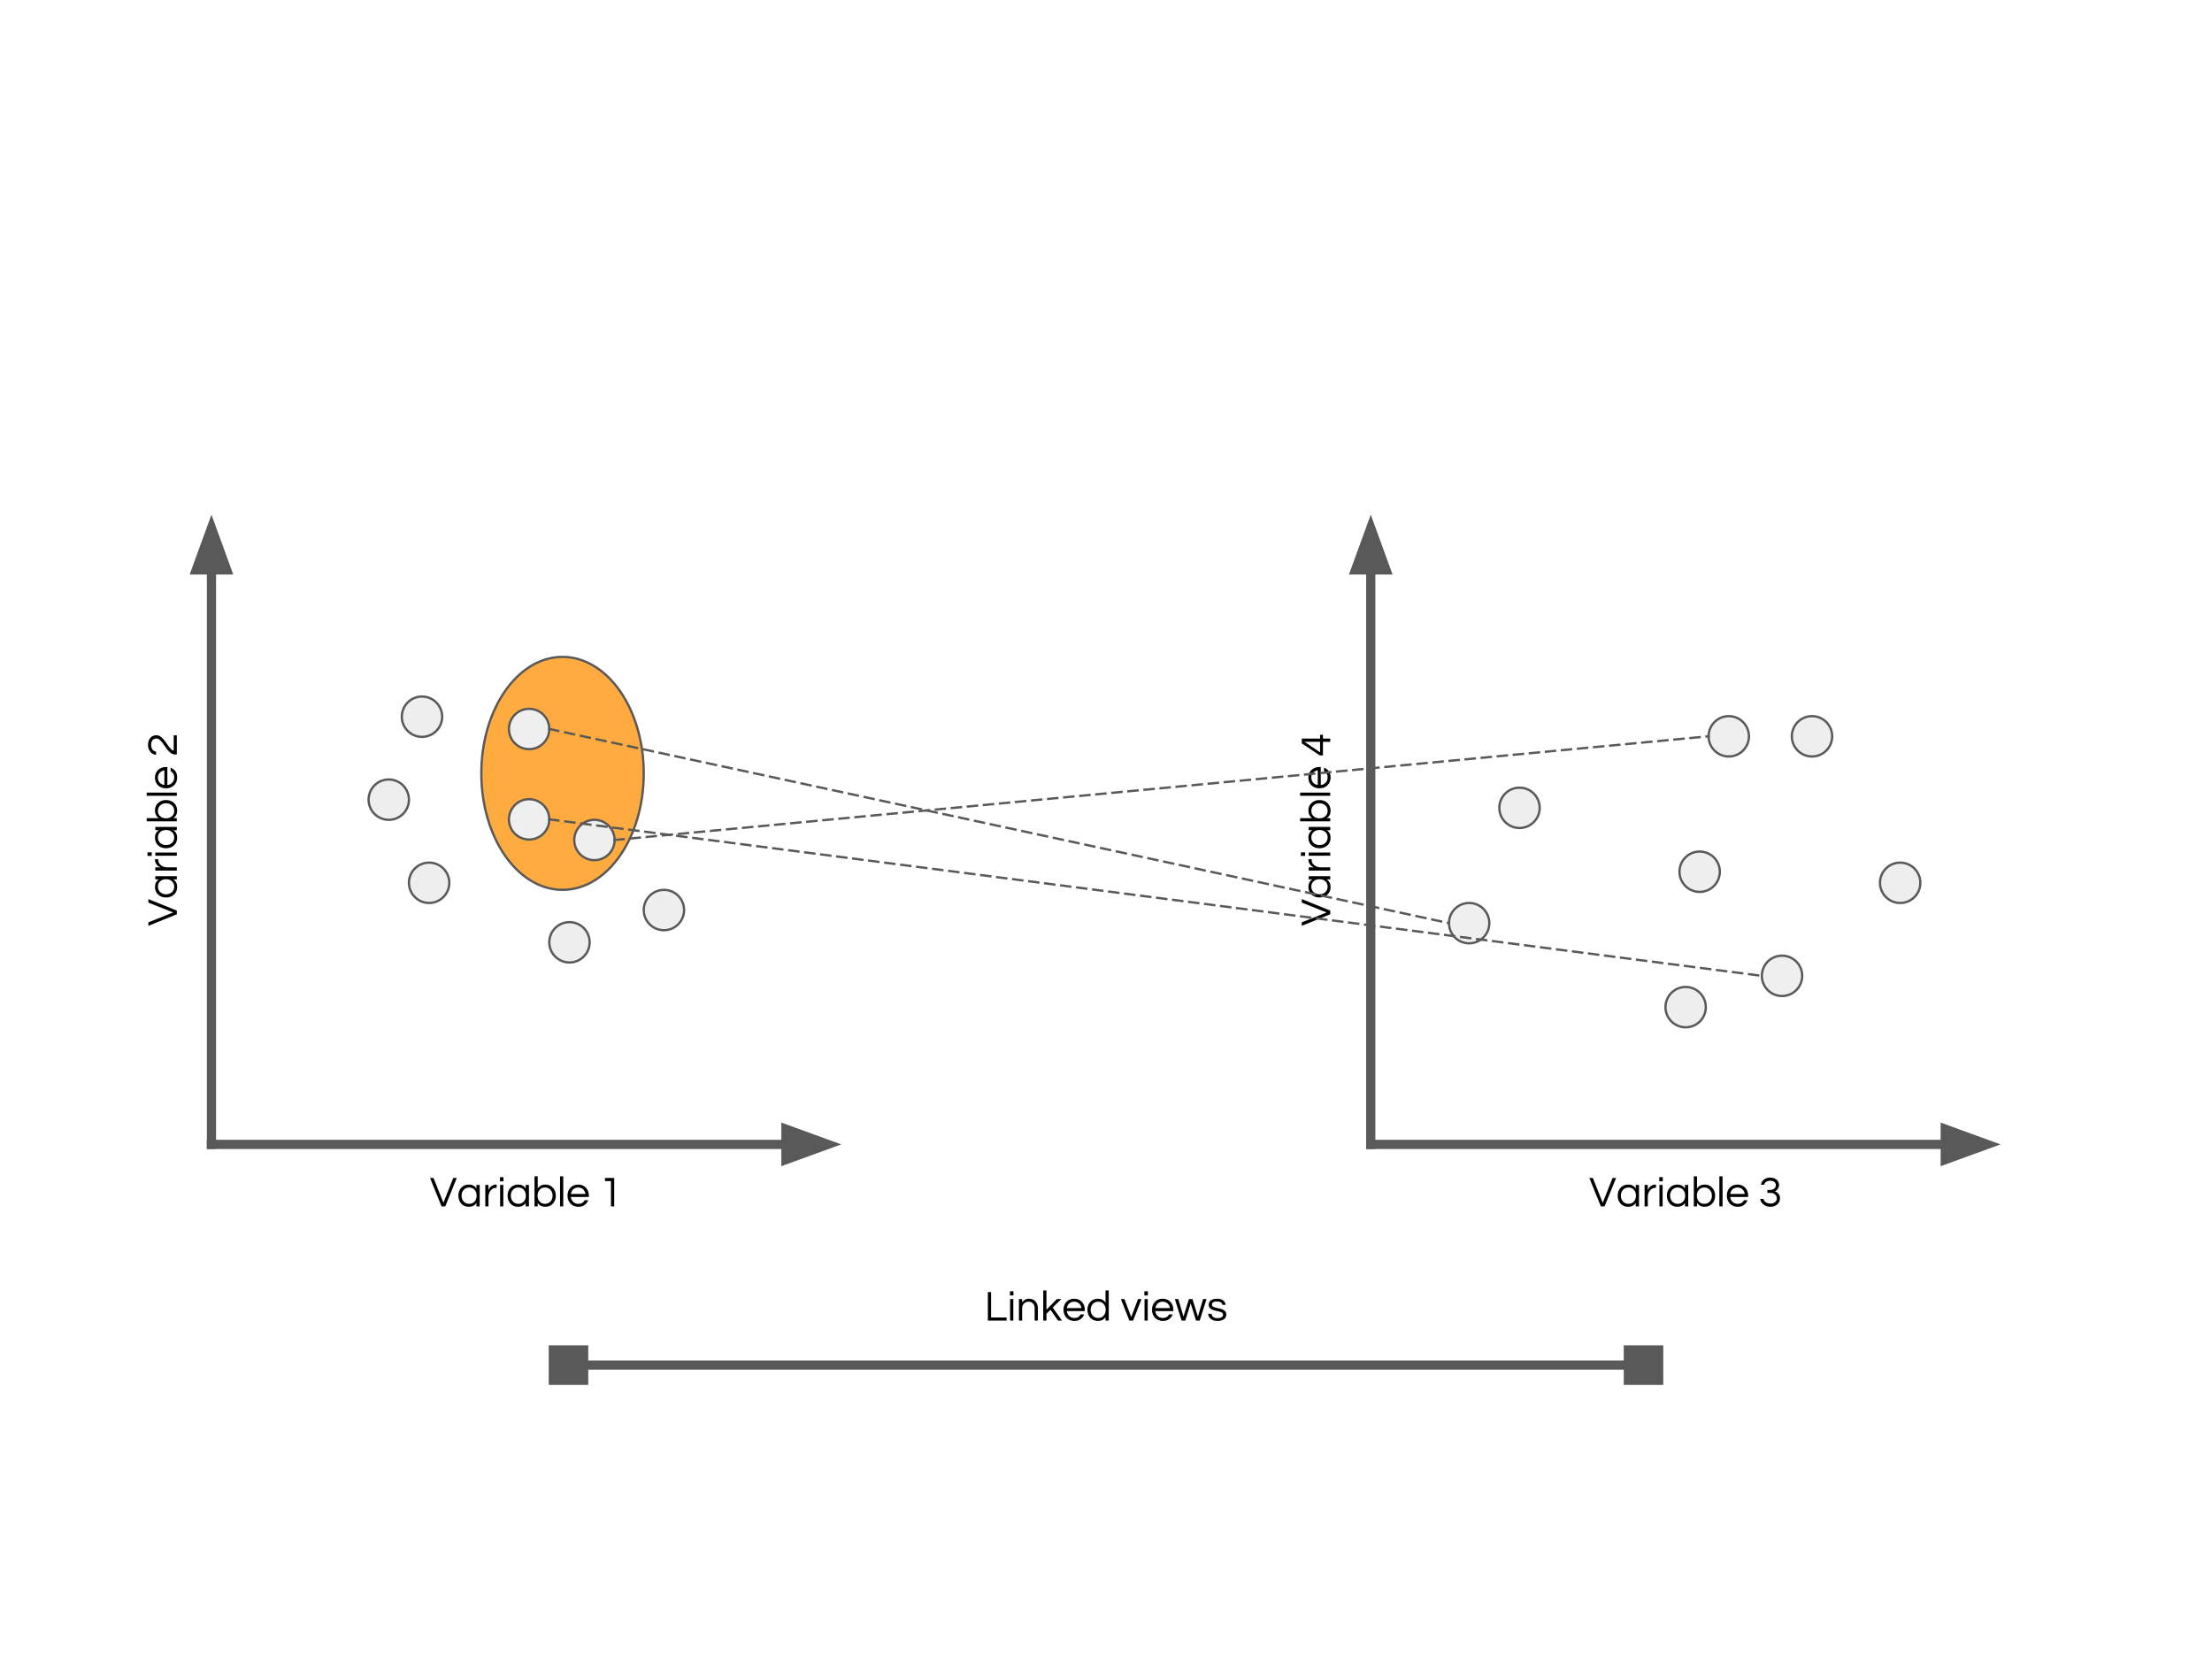 <?xml version="1.0" standalone="yes"?>

<svg version="1.1" viewBox="0.0 0.0 960.0 720.0" fill="none" stroke="none" stroke-linecap="square" stroke-miterlimit="10" xmlns="http://www.w3.org/2000/svg" xmlns:xlink="http://www.w3.org/1999/xlink"><rect x="0.0" y="0.0" width="960.0" height="720.0" fill="#808080" stroke="none"/><clipPath id="g35e10bcdf7_0_463.0"><path d="m0 0l960.0 0l0 720.0l-960.0 0l0 -720.0z" clip-rule="nonzero"></path></clipPath><g clip-path="url(#g35e10bcdf7_0_463.0)"><path fill="#ffffff" d="m0 0l960.0 0l0 720.0l-960.0 0z" fill-rule="evenodd"></path><path fill="#ffab40" d="m208.895 335.64l0 0c0 -27.919 15.779 -50.551 35.244 -50.551l0 0c9.347 0 18.312 5.326 24.921 14.806c6.61 9.48 10.323 22.338 10.323 35.745l0 0c0 27.919 -15.779 50.551 -35.244 50.551l0 0c-19.465 0 -35.244 -22.633 -35.244 -50.551z" fill-rule="evenodd"></path><path stroke="#595959" stroke-width="1.0" stroke-linejoin="round" stroke-linecap="butt" d="m208.895 335.64l0 0c0 -27.919 15.779 -50.551 35.244 -50.551l0 0c9.347 0 18.312 5.326 24.921 14.806c6.61 9.48 10.323 22.338 10.323 35.745l0 0c0 27.919 -15.779 50.551 -35.244 50.551l0 0c-19.465 0 -35.244 -22.633 -35.244 -50.551z" fill-rule="evenodd"></path><path fill="#000000" fill-opacity="0.0" d="m91.772 496.661l0 -273.323" fill-rule="evenodd"></path><path stroke="#595959" stroke-width="4.0" stroke-linejoin="round" stroke-linecap="butt" d="m91.772 496.661l0 -249.323" fill-rule="evenodd"></path><path fill="#595959" stroke="#595959" stroke-width="4.0" stroke-linecap="butt" d="m98.379 247.339l-6.607 -18.152l-6.607 18.152z" fill-rule="evenodd"></path><path fill="#000000" fill-opacity="0.0" d="m91.772 496.661l273.323 0" fill-rule="evenodd"></path><path stroke="#595959" stroke-width="4.0" stroke-linejoin="round" stroke-linecap="butt" d="m91.772 496.661l249.323 0" fill-rule="evenodd"></path><path fill="#595959" stroke="#595959" stroke-width="4.0" stroke-linecap="butt" d="m341.094 503.268l18.152 -6.607l-18.152 -6.607z" fill-rule="evenodd"></path><path fill="#eeeeee" d="m174.388 311.045l0 0c0 -4.836 3.92 -8.756 8.756 -8.756l0 0c2.322 0 4.549 0.922 6.191 2.565c1.642 1.642 2.565 3.869 2.565 6.191l0 0c0 4.836 -3.92 8.756 -8.756 8.756l0 0c-4.836 0 -8.756 -3.92 -8.756 -8.756z" fill-rule="evenodd"></path><path stroke="#595959" stroke-width="1.0" stroke-linejoin="round" stroke-linecap="butt" d="m174.388 311.045l0 0c0 -4.836 3.92 -8.756 8.756 -8.756l0 0c2.322 0 4.549 0.922 6.191 2.565c1.642 1.642 2.565 3.869 2.565 6.191l0 0c0 4.836 -3.92 8.756 -8.756 8.756l0 0c-4.836 0 -8.756 -3.92 -8.756 -8.756z" fill-rule="evenodd"></path><path fill="#eeeeee" d="m159.966 347.045l0 0c0 -4.836 3.92 -8.756 8.756 -8.756l0 0c2.322 0 4.549 0.922 6.191 2.565c1.642 1.642 2.565 3.869 2.565 6.191l0 0c0 4.836 -3.92 8.756 -8.756 8.756l0 0c-4.836 0 -8.756 -3.92 -8.756 -8.756z" fill-rule="evenodd"></path><path stroke="#595959" stroke-width="1.0" stroke-linejoin="round" stroke-linecap="butt" d="m159.966 347.045l0 0c0 -4.836 3.92 -8.756 8.756 -8.756l0 0c2.322 0 4.549 0.922 6.191 2.565c1.642 1.642 2.565 3.869 2.565 6.191l0 0c0 4.836 -3.92 8.756 -8.756 8.756l0 0c-4.836 0 -8.756 -3.92 -8.756 -8.756z" fill-rule="evenodd"></path><path fill="#efefef" d="m220.877 316.378l0 0c0 -4.836 3.92 -8.756 8.756 -8.756l0 0c2.322 0 4.549 0.923 6.191 2.565c1.642 1.642 2.565 3.869 2.565 6.191l0 0c0 4.836 -3.92 8.756 -8.756 8.756l0 0c-4.836 0 -8.756 -3.92 -8.756 -8.756z" fill-rule="evenodd"></path><path stroke="#595959" stroke-width="1.0" stroke-linejoin="round" stroke-linecap="butt" d="m220.877 316.378l0 0c0 -4.836 3.92 -8.756 8.756 -8.756l0 0c2.322 0 4.549 0.923 6.191 2.565c1.642 1.642 2.565 3.869 2.565 6.191l0 0c0 4.836 -3.92 8.756 -8.756 8.756l0 0c-4.836 0 -8.756 -3.92 -8.756 -8.756z" fill-rule="evenodd"></path><path fill="#eeeeee" d="m177.478 383.129l0 0c0 -4.836 3.92 -8.756 8.756 -8.756l0 0c2.322 0 4.549 0.922 6.191 2.565c1.642 1.642 2.565 3.869 2.565 6.191l0 0c0 4.836 -3.92 8.756 -8.756 8.756l0 0c-4.836 0 -8.756 -3.92 -8.756 -8.756z" fill-rule="evenodd"></path><path stroke="#595959" stroke-width="1.0" stroke-linejoin="round" stroke-linecap="butt" d="m177.478 383.129l0 0c0 -4.836 3.92 -8.756 8.756 -8.756l0 0c2.322 0 4.549 0.922 6.191 2.565c1.642 1.642 2.565 3.869 2.565 6.191l0 0c0 4.836 -3.92 8.756 -8.756 8.756l0 0c-4.836 0 -8.756 -3.92 -8.756 -8.756z" fill-rule="evenodd"></path><path fill="#efefef" d="m249.223 364.556l0 0c0 -4.836 3.92 -8.756 8.756 -8.756l0 0c2.322 0 4.549 0.922 6.191 2.565c1.642 1.642 2.565 3.869 2.565 6.191l0 0c0 4.836 -3.92 8.756 -8.756 8.756l0 0c-4.836 0 -8.756 -3.92 -8.756 -8.756z" fill-rule="evenodd"></path><path stroke="#595959" stroke-width="1.0" stroke-linejoin="round" stroke-linecap="butt" d="m249.223 364.556l0 0c0 -4.836 3.92 -8.756 8.756 -8.756l0 0c2.322 0 4.549 0.922 6.191 2.565c1.642 1.642 2.565 3.869 2.565 6.191l0 0c0 4.836 -3.92 8.756 -8.756 8.756l0 0c-4.836 0 -8.756 -3.92 -8.756 -8.756z" fill-rule="evenodd"></path><path fill="#eeeeee" d="m238.388 408.955l0 0c0 -4.836 3.92 -8.756 8.756 -8.756l0 0c2.322 0 4.549 0.923 6.191 2.565c1.642 1.642 2.565 3.869 2.565 6.191l0 0c0 4.836 -3.92 8.756 -8.756 8.756l0 0c-4.836 0 -8.756 -3.92 -8.756 -8.756z" fill-rule="evenodd"></path><path stroke="#595959" stroke-width="1.0" stroke-linejoin="round" stroke-linecap="butt" d="m238.388 408.955l0 0c0 -4.836 3.92 -8.756 8.756 -8.756l0 0c2.322 0 4.549 0.923 6.191 2.565c1.642 1.642 2.565 3.869 2.565 6.191l0 0c0 4.836 -3.92 8.756 -8.756 8.756l0 0c-4.836 0 -8.756 -3.92 -8.756 -8.756z" fill-rule="evenodd"></path><path fill="#eeeeee" d="m279.388 394.955l0 0c0 -4.836 3.92 -8.756 8.756 -8.756l0 0c2.322 0 4.549 0.923 6.191 2.565c1.642 1.642 2.565 3.869 2.565 6.191l0 0c0 4.836 -3.92 8.756 -8.756 8.756l0 0c-4.836 0 -8.756 -3.92 -8.756 -8.756z" fill-rule="evenodd"></path><path stroke="#595959" stroke-width="1.0" stroke-linejoin="round" stroke-linecap="butt" d="m279.388 394.955l0 0c0 -4.836 3.92 -8.756 8.756 -8.756l0 0c2.322 0 4.549 0.923 6.191 2.565c1.642 1.642 2.565 3.869 2.565 6.191l0 0c0 4.836 -3.92 8.756 -8.756 8.756l0 0c-4.836 0 -8.756 -3.92 -8.756 -8.756z" fill-rule="evenodd"></path><path fill="#efefef" d="m220.877 355.6l0 0c0 -4.836 3.92 -8.756 8.756 -8.756l0 0c2.322 0 4.549 0.922 6.191 2.565c1.642 1.642 2.565 3.869 2.565 6.191l0 0c0 4.836 -3.92 8.756 -8.756 8.756l0 0c-4.836 0 -8.756 -3.92 -8.756 -8.756z" fill-rule="evenodd"></path><path stroke="#595959" stroke-width="1.0" stroke-linejoin="round" stroke-linecap="butt" d="m220.877 355.6l0 0c0 -4.836 3.92 -8.756 8.756 -8.756l0 0c2.322 0 4.549 0.922 6.191 2.565c1.642 1.642 2.565 3.869 2.565 6.191l0 0c0 4.836 -3.92 8.756 -8.756 8.756l0 0c-4.836 0 -8.756 -3.92 -8.756 -8.756z" fill-rule="evenodd"></path><path fill="#000000" fill-opacity="0.0" d="m594.905 496.661l0 -273.323" fill-rule="evenodd"></path><path stroke="#595959" stroke-width="4.0" stroke-linejoin="round" stroke-linecap="butt" d="m594.905 496.661l0 -249.323" fill-rule="evenodd"></path><path fill="#595959" stroke="#595959" stroke-width="4.0" stroke-linecap="butt" d="m601.512 247.339l-6.607 -18.152l-6.607 18.152z" fill-rule="evenodd"></path><path fill="#000000" fill-opacity="0.0" d="m594.905 496.661l273.323 0" fill-rule="evenodd"></path><path stroke="#595959" stroke-width="4.0" stroke-linejoin="round" stroke-linecap="butt" d="m594.905 496.661l249.323 0" fill-rule="evenodd"></path><path fill="#595959" stroke="#595959" stroke-width="4.0" stroke-linecap="butt" d="m844.228 503.268l18.152 -6.607l-18.152 -6.607z" fill-rule="evenodd"></path><path fill="#eeeeee" d="m728.887 378.325l0 0c0 -4.836 3.92 -8.756 8.756 -8.756l0 0c2.322 0 4.549 0.922 6.191 2.565c1.642 1.642 2.565 3.869 2.565 6.191l0 0c0 4.836 -3.92 8.756 -8.756 8.756l0 0c-4.836 0 -8.756 -3.92 -8.756 -8.756z" fill-rule="evenodd"></path><path stroke="#595959" stroke-width="1.0" stroke-linejoin="round" stroke-linecap="butt" d="m728.887 378.325l0 0c0 -4.836 3.92 -8.756 8.756 -8.756l0 0c2.322 0 4.549 0.922 6.191 2.565c1.642 1.642 2.565 3.869 2.565 6.191l0 0c0 4.836 -3.92 8.756 -8.756 8.756l0 0c-4.836 0 -8.756 -3.92 -8.756 -8.756z" fill-rule="evenodd"></path><path fill="#efefef" d="m628.853 400.64l0 0c0 -4.836 3.92 -8.756 8.756 -8.756l0 0c2.322 0 4.549 0.922 6.191 2.565c1.642 1.642 2.565 3.869 2.565 6.191l0 0c0 4.836 -3.92 8.756 -8.756 8.756l0 0c-4.836 0 -8.756 -3.92 -8.756 -8.756z" fill-rule="evenodd"></path><path stroke="#595959" stroke-width="1.0" stroke-linejoin="round" stroke-linecap="butt" d="m628.853 400.64l0 0c0 -4.836 3.92 -8.756 8.756 -8.756l0 0c2.322 0 4.549 0.922 6.191 2.565c1.642 1.642 2.565 3.869 2.565 6.191l0 0c0 4.836 -3.92 8.756 -8.756 8.756l0 0c-4.836 0 -8.756 -3.92 -8.756 -8.756z" fill-rule="evenodd"></path><path fill="#eeeeee" d="m722.811 437.092l0 0c0 -4.836 3.92 -8.756 8.756 -8.756l0 0c2.322 0 4.549 0.922 6.191 2.565c1.642 1.642 2.565 3.869 2.565 6.191l0 0c0 4.836 -3.92 8.756 -8.756 8.756l0 0c-4.836 0 -8.756 -3.92 -8.756 -8.756z" fill-rule="evenodd"></path><path stroke="#595959" stroke-width="1.0" stroke-linejoin="round" stroke-linecap="butt" d="m722.811 437.092l0 0c0 -4.836 3.92 -8.756 8.756 -8.756l0 0c2.322 0 4.549 0.922 6.191 2.565c1.642 1.642 2.565 3.869 2.565 6.191l0 0c0 4.836 -3.92 8.756 -8.756 8.756l0 0c-4.836 0 -8.756 -3.92 -8.756 -8.756z" fill-rule="evenodd"></path><path fill="#eeeeee" d="m650.702 350.596l0 0c0 -4.836 3.92 -8.756 8.756 -8.756l0 0c2.322 0 4.549 0.922 6.191 2.565c1.642 1.642 2.565 3.869 2.565 6.191l0 0c0 4.836 -3.92 8.756 -8.756 8.756l0 0c-4.836 0 -8.756 -3.92 -8.756 -8.756z" fill-rule="evenodd"></path><path stroke="#595959" stroke-width="1.0" stroke-linejoin="round" stroke-linecap="butt" d="m650.702 350.596l0 0c0 -4.836 3.92 -8.756 8.756 -8.756l0 0c2.322 0 4.549 0.922 6.191 2.565c1.642 1.642 2.565 3.869 2.565 6.191l0 0c0 4.836 -3.92 8.756 -8.756 8.756l0 0c-4.836 0 -8.756 -3.92 -8.756 -8.756z" fill-rule="evenodd"></path><path fill="#efefef" d="m741.522 319.558l0 0c0 -4.836 3.92 -8.756 8.756 -8.756l0 0c2.322 0 4.549 0.922 6.191 2.565c1.642 1.642 2.565 3.869 2.565 6.191l0 0c0 4.836 -3.92 8.756 -8.756 8.756l0 0c-4.836 0 -8.756 -3.92 -8.756 -8.756z" fill-rule="evenodd"></path><path stroke="#595959" stroke-width="1.0" stroke-linejoin="round" stroke-linecap="butt" d="m741.522 319.558l0 0c0 -4.836 3.92 -8.756 8.756 -8.756l0 0c2.322 0 4.549 0.922 6.191 2.565c1.642 1.642 2.565 3.869 2.565 6.191l0 0c0 4.836 -3.92 8.756 -8.756 8.756l0 0c-4.836 0 -8.756 -3.92 -8.756 -8.756z" fill-rule="evenodd"></path><path fill="#efefef" d="m764.635 423.509l0 0c0 -4.836 3.92 -8.756 8.756 -8.756l0 0c2.322 0 4.549 0.922 6.191 2.565c1.642 1.642 2.565 3.869 2.565 6.191l0 0c0 4.836 -3.92 8.756 -8.756 8.756l0 0c-4.836 0 -8.756 -3.92 -8.756 -8.756z" fill-rule="evenodd"></path><path stroke="#595959" stroke-width="1.0" stroke-linejoin="round" stroke-linecap="butt" d="m764.635 423.509l0 0c0 -4.836 3.92 -8.756 8.756 -8.756l0 0c2.322 0 4.549 0.922 6.191 2.565c1.642 1.642 2.565 3.869 2.565 6.191l0 0c0 4.836 -3.92 8.756 -8.756 8.756l0 0c-4.836 0 -8.756 -3.92 -8.756 -8.756z" fill-rule="evenodd"></path><path fill="#eeeeee" d="m815.911 383.129l0 0c0 -4.836 3.92 -8.756 8.756 -8.756l0 0c2.322 0 4.549 0.922 6.191 2.565c1.642 1.642 2.565 3.869 2.565 6.191l0 0c0 4.836 -3.92 8.756 -8.756 8.756l0 0c-4.836 0 -8.756 -3.92 -8.756 -8.756z" fill-rule="evenodd"></path><path stroke="#595959" stroke-width="1.0" stroke-linejoin="round" stroke-linecap="butt" d="m815.911 383.129l0 0c0 -4.836 3.92 -8.756 8.756 -8.756l0 0c2.322 0 4.549 0.922 6.191 2.565c1.642 1.642 2.565 3.869 2.565 6.191l0 0c0 4.836 -3.92 8.756 -8.756 8.756l0 0c-4.836 0 -8.756 -3.92 -8.756 -8.756z" fill-rule="evenodd"></path><path fill="#eeeeee" d="m777.651 319.556l0 0c0 -4.836 3.92 -8.756 8.756 -8.756l0 0c2.322 0 4.549 0.922 6.191 2.565c1.642 1.642 2.565 3.869 2.565 6.191l0 0c0 4.836 -3.92 8.756 -8.756 8.756l0 0c-4.836 0 -8.756 -3.92 -8.756 -8.756z" fill-rule="evenodd"></path><path stroke="#595959" stroke-width="1.0" stroke-linejoin="round" stroke-linecap="butt" d="m777.651 319.556l0 0c0 -4.836 3.92 -8.756 8.756 -8.756l0 0c2.322 0 4.549 0.922 6.191 2.565c1.642 1.642 2.565 3.869 2.565 6.191l0 0c0 4.836 -3.92 8.756 -8.756 8.756l0 0c-4.836 0 -8.756 -3.92 -8.756 -8.756z" fill-rule="evenodd"></path><path fill="#000000" fill-opacity="0.0" d="m91.772 496.661l273.323 0l0 41.953l-273.323 0z" fill-rule="evenodd"></path><path fill="#000000" d="m198.234 511.238l-5.0 12.344l-1.594 0l-5.0 -12.344l1.516 0l4.281 10.766l4.266 -10.766l1.531 0zm8.544 10.844q-1.109 1.656 -3.328 1.656q-2.016 0 -3.297 -1.406q-1.219 -1.375 -1.219 -3.422q0 -2.031 1.219 -3.406q1.281 -1.406 3.375 -1.406q2.109 0 3.25 1.672l0 -1.516l1.406 0l0 9.328l-1.406 0l0 -1.5zm-3.156 0.375q1.516 0 2.391 -1.047q0.844 -0.984 0.844 -2.5q0 -1.5 -0.844 -2.484q-0.875 -1.047 -2.391 -1.047q-1.484 0 -2.422 1.047q-0.875 0.984 -0.875 2.484q0 1.516 0.875 2.5q0.938 1.047 2.422 1.047zm11.913 -8.359l0 1.406l-0.172 0q-1.516 0 -2.469 1.219q-0.891 1.156 -0.891 2.75l0 4.109l-1.391 0l0 -9.328l1.391 0l0 2.297q0.453 -1.453 1.938 -2.141q0.625 -0.312 1.5 -0.312l0.094 0zm1.515 0.156l1.391 0l0 9.328l-1.391 0l0 -9.328zm1.453 -3.391l0 1.828l-1.516 0l0 -1.828l1.516 0zm9.637 11.219q-1.109 1.656 -3.328 1.656q-2.016 0 -3.297 -1.406q-1.219 -1.375 -1.219 -3.422q0 -2.031 1.219 -3.406q1.281 -1.406 3.375 -1.406q2.109 0 3.25 1.672l0 -1.516l1.406 0l0 9.328l-1.406 0l0 -1.5zm-3.156 0.375q1.516 0 2.391 -1.047q0.844 -0.984 0.844 -2.5q0 -1.5 -0.844 -2.484q-0.875 -1.047 -2.391 -1.047q-1.484 0 -2.422 1.047q-0.875 0.984 -0.875 2.484q0 1.516 0.875 2.5q0.938 1.047 2.422 1.047zm8.382 -6.688q1.141 -1.672 3.344 -1.672q2.016 0 3.266 1.406q1.25 1.375 1.25 3.406q0 2.047 -1.25 3.422q-1.25 1.406 -3.375 1.406q-2.109 0 -3.234 -1.656l0 1.5l-1.391 0l0 -13.062l1.391 0l0 5.25zm3.156 6.688q1.484 0 2.422 -1.047q0.875 -0.984 0.875 -2.5q0 -1.5 -0.875 -2.484q-0.938 -1.047 -2.422 -1.047q-1.516 0 -2.391 1.047q-0.844 0.984 -0.844 2.484q0 1.516 0.844 2.5q0.875 1.047 2.391 1.047zm7.926 1.125l-1.391 0l0 -13.062l1.391 0l0 13.062zm6.59 -1.125q1.875 0 2.703 -1.562l1.531 0q-0.484 1.266 -1.547 2.062q-1.047 0.781 -2.703 0.781q-2.109 0 -3.438 -1.406q-1.281 -1.359 -1.281 -3.422q0 -2.062 1.219 -3.406q1.312 -1.406 3.406 -1.406q2.078 0 3.391 1.406q1.234 1.344 1.234 3.406l0 0.562l-7.812 0q0.141 1.297 1.016 2.125q0.906 0.859 2.281 0.859zm-0.109 -7.078q-1.297 0 -2.172 0.797q-0.812 0.766 -1.0 2.0l6.344 0q-0.188 -1.234 -1.016 -2.0q-0.875 -0.797 -2.156 -0.797zm15.631 -4.141l0 12.344l-1.406 0l0 -11.0l-2.609 0l0 -1.344l4.016 0z" fill-rule="nonzero"></path><path fill="#000000" fill-opacity="0.0" d="m594.905 496.661l273.323 0l0 41.953l-273.323 0z" fill-rule="evenodd"></path><path fill="#000000" d="m701.368 511.238l-5.0 12.344l-1.594 0l-5.0 -12.344l1.516 0l4.281 10.766l4.266 -10.766l1.531 0zm8.544 10.844q-1.109 1.656 -3.328 1.656q-2.016 0 -3.297 -1.406q-1.219 -1.375 -1.219 -3.422q0 -2.031 1.219 -3.406q1.281 -1.406 3.375 -1.406q2.109 0 3.25 1.672l0 -1.516l1.406 0l0 9.328l-1.406 0l0 -1.5zm-3.156 0.375q1.516 0 2.391 -1.047q0.844 -0.984 0.844 -2.5q0 -1.5 -0.844 -2.484q-0.875 -1.047 -2.391 -1.047q-1.484 0 -2.422 1.047q-0.875 0.984 -0.875 2.484q0 1.516 0.875 2.5q0.938 1.047 2.422 1.047zm11.913 -8.359l0 1.406l-0.172 0q-1.516 0 -2.469 1.219q-0.891 1.156 -0.891 2.75l0 4.109l-1.391 0l0 -9.328l1.391 0l0 2.297q0.453 -1.453 1.938 -2.141q0.625 -0.312 1.5 -0.312l0.094 0zm1.515 0.156l1.391 0l0 9.328l-1.391 0l0 -9.328zm1.453 -3.391l0 1.828l-1.516 0l0 -1.828l1.516 0zm9.637 11.219q-1.109 1.656 -3.328 1.656q-2.016 0 -3.297 -1.406q-1.219 -1.375 -1.219 -3.422q0 -2.031 1.219 -3.406q1.281 -1.406 3.375 -1.406q2.109 0 3.25 1.672l0 -1.516l1.406 0l0 9.328l-1.406 0l0 -1.5zm-3.156 0.375q1.516 0 2.391 -1.047q0.844 -0.984 0.844 -2.5q0 -1.5 -0.844 -2.484q-0.875 -1.047 -2.391 -1.047q-1.484 0 -2.422 1.047q-0.875 0.984 -0.875 2.484q0 1.516 0.875 2.5q0.938 1.047 2.422 1.047zm8.382 -6.688q1.141 -1.672 3.344 -1.672q2.016 0 3.266 1.406q1.25 1.375 1.25 3.406q0 2.047 -1.25 3.422q-1.25 1.406 -3.375 1.406q-2.109 0 -3.234 -1.656l0 1.5l-1.391 0l0 -13.062l1.391 0l0 5.25zm3.156 6.688q1.484 0 2.422 -1.047q0.875 -0.984 0.875 -2.5q0 -1.5 -0.875 -2.484q-0.938 -1.047 -2.422 -1.047q-1.516 0 -2.391 1.047q-0.844 0.984 -0.844 2.484q0 1.516 0.844 2.5q0.875 1.047 2.391 1.047zm7.926 1.125l-1.391 0l0 -13.062l1.391 0l0 13.062zm6.59 -1.125q1.875 0 2.703 -1.562l1.531 0q-0.484 1.266 -1.547 2.062q-1.047 0.781 -2.703 0.781q-2.109 0 -3.438 -1.406q-1.281 -1.359 -1.281 -3.422q0 -2.062 1.219 -3.406q1.312 -1.406 3.406 -1.406q2.078 0 3.391 1.406q1.234 1.344 1.234 3.406l0 0.562l-7.812 0q0.141 1.297 1.016 2.125q0.906 0.859 2.281 0.859zm-0.109 -7.078q-1.297 0 -2.172 0.797q-0.812 0.766 -1.0 2.0l6.344 0q-0.188 -1.234 -1.016 -2.0q-0.875 -0.797 -2.156 -0.797zm16.193 1.625q1.078 0.406 1.672 1.219q0.594 0.812 0.594 1.734q0 0.906 -0.328 1.594q-0.312 0.672 -0.891 1.156q-1.203 1.031 -2.969 1.031q-1.75 0 -3.0 -1.0q-1.25 -1.0 -1.406 -2.422l1.422 0q0.141 0.859 0.984 1.453q0.859 0.594 2.0 0.594q1.281 0 2.062 -0.672q0.734 -0.625 0.734 -1.609q0 -0.984 -0.75 -1.656q-0.781 -0.703 -1.922 -0.703l-1.422 0l0 -1.281l1.25 0q0.969 0 1.703 -0.562q0.734 -0.562 0.734 -1.453q0 -0.906 -0.625 -1.438q-0.609 -0.547 -1.797 -0.547q-1.188 0 -1.875 0.531q-0.672 0.516 -0.797 1.219l-1.375 0q0.141 -1.219 1.141 -2.125q1.125 -0.984 2.828 -0.984q1.781 0 2.844 0.938q1.047 0.891 1.047 2.344q0 0.859 -0.625 1.688q-0.562 0.766 -1.234 0.953z" fill-rule="nonzero"></path><path fill="#000000" fill-opacity="0.0" d="m49.819 496.661l0 -273.323l41.953 0l0 273.323z" fill-rule="evenodd"></path><path fill="#000000" d="m64.395 390.199l12.344 5.0l0 1.594l-12.344 5.0l0 -1.516l10.766 -4.281l-10.766 -4.266l0 -1.531zm10.844 -8.544q1.656 1.109 1.656 3.328q0 2.016 -1.406 3.297q-1.375 1.219 -3.422 1.219q-2.031 0 -3.406 -1.219q-1.406 -1.281 -1.406 -3.375q0 -2.109 1.672 -3.25l-1.516 0l0 -1.406l9.328 0l0 1.406l-1.5 0zm0.375 3.156q0 -1.516 -1.047 -2.391q-0.984 -0.844 -2.5 -0.844q-1.5 0 -2.484 0.844q-1.047 0.875 -1.047 2.391q0 1.484 1.047 2.422q0.984 0.875 2.484 0.875q1.516 0 2.5 -0.875q1.047 -0.938 1.047 -2.422zm-8.359 -11.913l1.406 0l0 0.172q0 1.516 1.219 2.469q1.156 0.891 2.75 0.891l4.109 0l0 1.391l-9.328 0l0 -1.391l2.297 0q-1.453 -0.453 -2.141 -1.938q-0.312 -0.625 -0.312 -1.5l0 -0.094zm0.156 -1.515l0 -1.391l9.328 0l0 1.391l-9.328 0zm-3.391 -1.453l1.828 0l0 1.516l-1.828 0l0 -1.516zm11.219 -9.637q1.656 1.109 1.656 3.328q0 2.016 -1.406 3.297q-1.375 1.219 -3.422 1.219q-2.031 0 -3.406 -1.219q-1.406 -1.281 -1.406 -3.375q0 -2.109 1.672 -3.25l-1.516 0l0 -1.406l9.328 0l0 1.406l-1.5 0zm0.375 3.156q0 -1.516 -1.047 -2.391q-0.984 -0.844 -2.5 -0.844q-1.5 0 -2.484 0.844q-1.047 0.875 -1.047 2.391q0 1.484 1.047 2.422q0.984 0.875 2.484 0.875q1.516 0 2.5 -0.875q1.047 -0.938 1.047 -2.422zm-6.688 -8.382q-1.672 -1.141 -1.672 -3.344q0 -2.016 1.406 -3.266q1.375 -1.25 3.406 -1.25q2.047 0 3.422 1.25q1.406 1.25 1.406 3.375q0 2.109 -1.656 3.234l1.5 0l0 1.391l-13.063 0l0 -1.391l5.25 0zm6.688 -3.156q0 -1.484 -1.047 -2.422q-0.984 -0.875 -2.5 -0.875q-1.5 0 -2.484 0.875q-1.047 0.938 -1.047 2.422q0 1.516 1.047 2.391q0.984 0.844 2.484 0.844q1.516 0 2.5 -0.844q1.047 -0.875 1.047 -2.391zm1.125 -7.926l0 1.391l-13.063 0l0 -1.391l13.063 0zm-1.125 -6.59q0 -1.875 -1.562 -2.703l0 -1.531q1.266 0.484 2.062 1.547q0.781 1.047 0.781 2.703q0 2.109 -1.406 3.438q-1.359 1.281 -3.422 1.281q-2.062 0 -3.406 -1.219q-1.406 -1.312 -1.406 -3.406q0 -2.078 1.406 -3.391q1.344 -1.234 3.406 -1.234l0.562 0l0 7.812q1.297 -0.141 2.125 -1.016q0.859 -0.906 0.859 -2.281zm-7.078 0.109q0 1.297 0.797 2.172q0.766 0.812 2.0 1.0l0 -6.344q-1.234 0.188 -2.0 1.016q-0.797 0.875 -0.797 2.156zm-0.609 -18.412q0.812 0 1.562 0.484q0.734 0.469 1.391 1.203q0.656 0.719 1.234 1.578q0.578 0.844 1.125 1.594q0.547 0.734 1.078 1.25q0.531 0.516 1.078 0.578l0 -6.641l1.344 0l0 8.297l-0.766 0q-0.906 0 -1.656 -0.516q-0.766 -0.516 -1.422 -1.281q-0.672 -0.781 -1.25 -1.672q-0.594 -0.891 -1.188 -1.672q-0.609 -0.781 -1.219 -1.281q-0.609 -0.516 -1.328 -0.516q-1.078 0 -1.688 0.719q-0.625 0.719 -0.625 2.0q0 1.281 0.562 2.062q0.547 0.781 1.578 0.922l0 1.406q-1.562 -0.156 -2.531 -1.375q-0.969 -1.203 -0.969 -2.922q0 -1.953 1.047 -3.109q1.0 -1.109 2.641 -1.109z" fill-rule="nonzero"></path><path fill="#000000" fill-opacity="0.0" d="m550.396 496.661l0 -273.323l41.953 0l0 273.323z" fill-rule="evenodd"></path><path fill="#000000" d="m564.973 390.199l12.344 5.0l0 1.594l-12.344 5.0l0 -1.516l10.766 -4.281l-10.766 -4.266l0 -1.531zm10.844 -8.544q1.656 1.109 1.656 3.328q0 2.016 -1.406 3.297q-1.375 1.219 -3.422 1.219q-2.031 0 -3.406 -1.219q-1.406 -1.281 -1.406 -3.375q0 -2.109 1.672 -3.25l-1.516 0l0 -1.406l9.328 0l0 1.406l-1.5 0zm0.375 3.156q0 -1.516 -1.047 -2.391q-0.984 -0.844 -2.5 -0.844q-1.5 0 -2.484 0.844q-1.047 0.875 -1.047 2.391q0 1.484 1.047 2.422q0.984 0.875 2.484 0.875q1.516 0 2.5 -0.875q1.047 -0.938 1.047 -2.422zm-8.359 -11.913l1.406 0l0 0.172q0 1.516 1.219 2.469q1.156 0.891 2.75 0.891l4.109 0l0 1.391l-9.328 0l0 -1.391l2.297 0q-1.453 -0.453 -2.141 -1.938q-0.312 -0.625 -0.312 -1.5l0 -0.094zm0.156 -1.515l0 -1.391l9.328 0l0 1.391l-9.328 0zm-3.391 -1.453l1.828 0l0 1.516l-1.828 0l0 -1.516zm11.219 -9.637q1.656 1.109 1.656 3.328q0 2.016 -1.406 3.297q-1.375 1.219 -3.422 1.219q-2.031 0 -3.406 -1.219q-1.406 -1.281 -1.406 -3.375q0 -2.109 1.672 -3.25l-1.516 0l0 -1.406l9.328 0l0 1.406l-1.5 0zm0.375 3.156q0 -1.516 -1.047 -2.391q-0.984 -0.844 -2.5 -0.844q-1.5 0 -2.484 0.844q-1.047 0.875 -1.047 2.391q0 1.484 1.047 2.422q0.984 0.875 2.484 0.875q1.516 0 2.5 -0.875q1.047 -0.938 1.047 -2.422zm-6.688 -8.382q-1.672 -1.141 -1.672 -3.344q0 -2.016 1.406 -3.266q1.375 -1.25 3.406 -1.25q2.047 0 3.422 1.25q1.406 1.25 1.406 3.375q0 2.109 -1.656 3.234l1.5 0l0 1.391l-13.062 0l0 -1.391l5.25 0zm6.688 -3.156q0 -1.484 -1.047 -2.422q-0.984 -0.875 -2.5 -0.875q-1.5 0 -2.484 0.875q-1.047 0.938 -1.047 2.422q0 1.516 1.047 2.391q0.984 0.844 2.484 0.844q1.516 0 2.5 -0.844q1.047 -0.875 1.047 -2.391zm1.125 -7.926l0 1.391l-13.062 0l0 -1.391l13.062 0zm-1.125 -6.59q0 -1.875 -1.562 -2.703l0 -1.531q1.266 0.484 2.062 1.547q0.781 1.047 0.781 2.703q0 2.109 -1.406 3.438q-1.359 1.281 -3.422 1.281q-2.062 0 -3.406 -1.219q-1.406 -1.312 -1.406 -3.406q0 -2.078 1.406 -3.391q1.344 -1.234 3.406 -1.234l0.562 0l0 7.812q1.297 -0.141 2.125 -1.016q0.859 -0.906 0.859 -2.281zm-7.078 0.109q0 1.297 0.797 2.172q0.766 0.812 2.0 1.0l0 -6.344q-1.234 0.188 -2.0 1.016q-0.797 0.875 -0.797 2.156zm3.797 -18.631l1.25 0l0 1.656l3.156 0l0 1.406l-3.156 0l0 5.891l-1.359 0l-7.828 -5.188l0 -2.109l7.938 0l0 -1.656zm0 3.062l-6.75 0l6.75 4.578l0 -4.578z" fill-rule="nonzero"></path><path fill="#000000" fill-opacity="0.0" d="m238.142 592.438l483.717 0" fill-rule="evenodd"></path><path stroke="#595959" stroke-width="4.0" stroke-linejoin="round" stroke-linecap="butt" d="m253.302 592.438l453.397 0" fill-rule="evenodd"></path><path fill="#595959" stroke="#595959" stroke-width="4.0" stroke-linecap="butt" d="m253.302 599.018l-13.16 0l0 -13.16l13.16 0l0 13.16z" fill-rule="nonzero"></path><path fill="#595959" stroke="#595959" stroke-width="4.0" stroke-linecap="butt" d="m706.698 585.858l13.16 0l0 13.16l-13.16 0l0 -13.16z" fill-rule="nonzero"></path><path fill="#000000" fill-opacity="0.0" d="m357.15 546.202l245.701 0l0 46.236l-245.701 0z" fill-rule="evenodd"></path><path fill="#000000" d="m430.128 560.778l0 11.0l6.734 0l0 1.344l-8.125 0l0 -12.344l1.391 0zm8.256 3.016l1.391 0l0 9.328l-1.391 0l0 -9.328zm1.453 -3.391l0 1.828l-1.516 0l0 -1.828l1.516 0zm3.762 3.391l0 1.453q0.5 -0.672 1.234 -1.141q0.734 -0.469 1.656 -0.469q0.938 0 1.609 0.266q0.672 0.266 1.172 0.781q1.156 1.141 1.156 3.016l0 5.422l-1.391 0l0 -5.391q0 -1.281 -0.734 -2.047q-0.734 -0.766 -1.891 -0.766q-1.172 0 -1.984 0.781q-0.828 0.797 -0.828 2.047l0 5.375l-1.391 0l0 -9.328l1.391 0zm13.263 3.672l4.031 5.656l-1.719 0l-3.266 -4.688l-1.75 1.734l0 2.953l-1.391 0l0 -13.062l1.391 0l0 8.359l4.5 -4.625l1.953 0l-3.75 3.672zm9.428 4.531q1.875 0 2.703 -1.562l1.531 0q-0.484 1.266 -1.547 2.062q-1.047 0.781 -2.703 0.781q-2.109 0 -3.438 -1.406q-1.281 -1.359 -1.281 -3.422q0 -2.062 1.219 -3.406q1.312 -1.406 3.406 -1.406q2.078 0 3.391 1.406q1.234 1.344 1.234 3.406l0 0.562l-7.812 0q0.141 1.297 1.016 2.125q0.906 0.859 2.281 0.859zm-0.109 -7.078q-1.297 0 -2.172 0.797q-0.812 0.766 -1.0 2.0l6.344 0q-0.188 -1.234 -1.016 -2.0q-0.875 -0.797 -2.156 -0.797zm13.61 6.703q-1.109 1.656 -3.328 1.656q-2.016 0 -3.297 -1.406q-1.219 -1.375 -1.219 -3.422q0 -2.031 1.219 -3.406q1.281 -1.406 3.375 -1.406q2.109 0 3.25 1.672l0 -5.25l1.406 0l0 13.062l-1.406 0l0 -1.5zm-3.156 0.375q1.516 0 2.391 -1.047q0.844 -0.984 0.844 -2.5q0 -1.5 -0.844 -2.484q-0.875 -1.047 -2.391 -1.047q-1.484 0 -2.422 1.047q-0.875 0.984 -0.875 2.484q0 1.516 0.875 2.5q0.938 1.047 2.422 1.047zm18.777 -8.203l-3.641 9.328l-1.641 0l-3.656 -9.328l1.531 0l2.953 7.828l2.922 -7.828l1.531 0zm1.31 0l1.391 0l0 9.328l-1.391 0l0 -9.328zm1.453 -3.391l0 1.828l-1.516 0l0 -1.828l1.516 0zm6.528 11.594q1.875 0 2.703 -1.562l1.531 0q-0.484 1.266 -1.547 2.062q-1.047 0.781 -2.703 0.781q-2.109 0 -3.438 -1.406q-1.281 -1.359 -1.281 -3.422q0 -2.062 1.219 -3.406q1.312 -1.406 3.406 -1.406q2.078 0 3.391 1.406q1.234 1.344 1.234 3.406l0 0.562l-7.812 0q0.141 1.297 1.016 2.125q0.906 0.859 2.281 0.859zm-0.109 -7.078q-1.297 0 -2.172 0.797q-0.812 0.766 -1.0 2.0l6.344 0q-0.188 -1.234 -1.016 -2.0q-0.875 -0.797 -2.156 -0.797zm12.157 0.766l-2.328 7.438l-1.609 0l-2.922 -9.328l1.484 0l2.25 7.594l2.359 -7.594l1.531 0l2.375 7.594l2.234 -7.594l1.5 0l-2.938 9.328l-1.609 0l-2.328 -7.438zm13.739 0.609q-0.188 -1.453 -2.344 -1.453q-2.156 0 -2.156 1.344q0 0.562 0.453 0.859q0.453 0.281 1.141 0.469q0.703 0.188 1.516 0.344q0.812 0.156 1.5 0.453q0.688 0.281 1.141 0.781q0.453 0.5 0.453 1.375q0 1.375 -1.031 2.094q-1.016 0.719 -2.766 0.719q-1.859 0 -2.969 -0.938q-1.0 -0.828 -1.078 -2.141l1.453 0q0.125 1.281 1.453 1.734q0.484 0.141 0.953 0.141q0.484 0 0.891 -0.047q0.422 -0.062 0.812 -0.219q0.891 -0.344 0.891 -1.203q0 -0.578 -0.469 -0.891q-0.453 -0.312 -1.141 -0.5q-0.688 -0.203 -1.5 -0.359q-0.812 -0.156 -1.5 -0.438q-0.688 -0.281 -1.156 -0.766q-0.453 -0.484 -0.453 -1.344q0 -1.266 0.922 -1.969q0.938 -0.703 2.734 -0.703q1.719 0 2.703 0.828q0.828 0.688 0.953 1.828l-1.406 0z" fill-rule="nonzero"></path><path fill="#000000" fill-opacity="0.0" d="m238.388 316.378l390.457 84.252" fill-rule="evenodd"></path><path stroke="#595959" stroke-width="1.0" stroke-linejoin="round" stroke-linecap="butt" stroke-dasharray="4.0,3.0" d="m238.388 316.378l390.457 84.252" fill-rule="evenodd"></path><path fill="#000000" fill-opacity="0.0" d="m266.735 364.556l474.803 -45.008" fill-rule="evenodd"></path><path stroke="#595959" stroke-width="1.0" stroke-linejoin="round" stroke-linecap="butt" stroke-dasharray="4.0,3.0" d="m266.735 364.556l474.803 -45.008" fill-rule="evenodd"></path><path fill="#000000" fill-opacity="0.0" d="m238.388 355.6l526.236 67.906" fill-rule="evenodd"></path><path stroke="#595959" stroke-width="1.0" stroke-linejoin="round" stroke-linecap="butt" stroke-dasharray="4.0,3.0" d="m238.388 355.6l526.236 67.906" fill-rule="evenodd"></path></g></svg>

